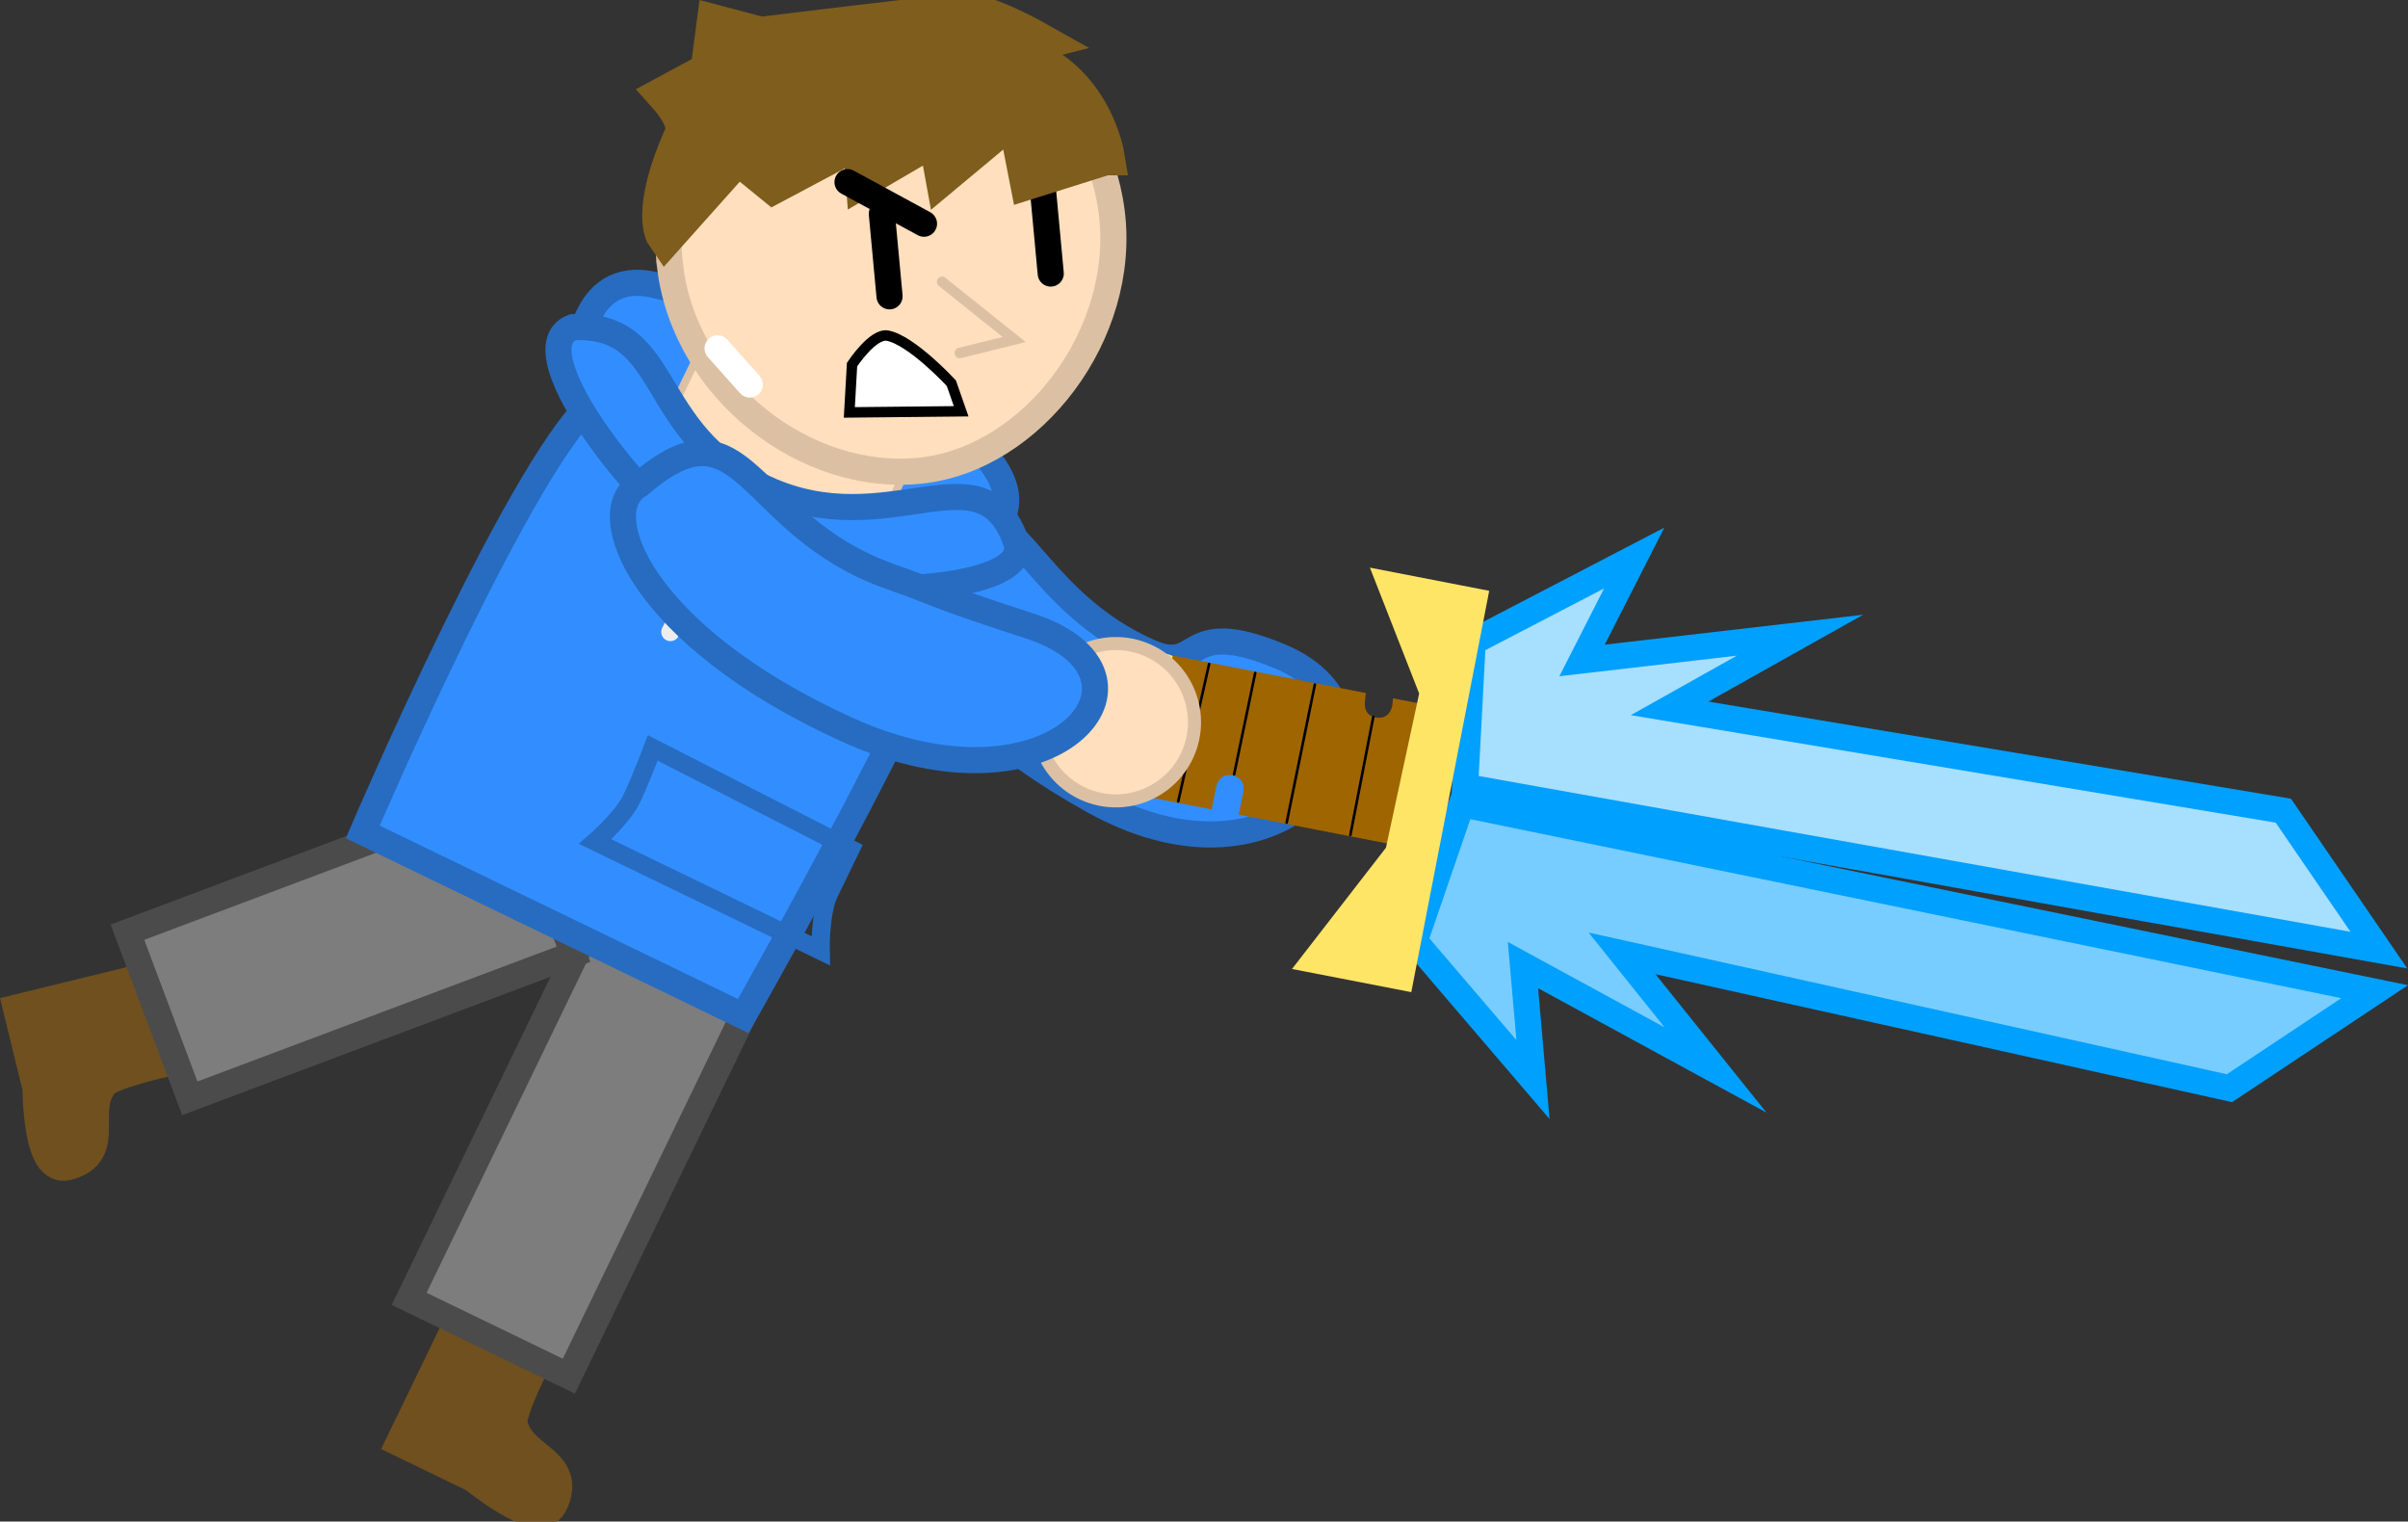 <svg version="1.1" xmlns="http://www.w3.org/2000/svg" xmlns:xlink="http://www.w3.org/1999/xlink" width="460.747" height="291.111" viewBox="0,0,460.747,291.111"><rect x="0" y="0" width="460.747" height="291.111" fill="#333333" stroke="none"/><g transform="translate(-134.237,-124.94)"><g data-paper-data="{&quot;isPaintingLayer&quot;:true}" fill-rule="nonzero" stroke-linejoin="miter" stroke-miterlimit="10" stroke-dasharray="" stroke-dashoffset="0" style="mix-blend-mode: normal"><path d="M212.166,400.43l10.712,-22.132l13.279,6.427c0,0 -5.196,10.096 -4.718,12.609c1.435,7.539 11.396,7.456 7.761,14.967c-2.044,4.223 -13.755,-5.444 -13.755,-5.444z" data-paper-data="{&quot;index&quot;:null}" fill="#6f501e" stroke="#6f501e" stroke-width="7.5" stroke-linecap="butt"/><path d="M354.166,249.689c10.216,4.527 5.968,-7.031 24.84,0.772c27.726,11.464 2.773,48.888 -35.348,27.799c-38.12,-21.089 -45.259,-45.653 -35.86,-49.888c21.569,-15.87 19.528,9.424 46.367,21.317z" data-paper-data="{&quot;origRot&quot;:0,&quot;index&quot;:null}" fill="#328eff" stroke="#276cc1" stroke-width="5" stroke-linecap="round"/><path d="M138.771,318.65l23.884,-5.845l3.507,14.33c0,0 -11.092,2.428 -12.724,4.398c-4.896,5.91 1.514,13.534 -6.591,15.518c-4.557,1.115 -4.569,-14.07 -4.569,-14.07z" data-paper-data="{&quot;index&quot;:null}" fill="#6f501e" stroke="#6f501e" stroke-width="7.5" stroke-linecap="butt"/><path d="M212.523,373.439l34.165,-70.586l30.559,14.791l-34.165,70.586z" fill="#7d7d7d" stroke="#4b4b4b" stroke-width="5" stroke-linecap="butt"/><path d="M158.619,303.288l73.413,-27.572l11.936,31.783l-73.413,27.572z" fill="#7d7d7d" stroke="#4b4b4b" stroke-width="5" stroke-linecap="butt"/><path d="M244.701,194.414c0,0 0.41,-18.138 14.55,-15.004c14.14,3.134 47.939,14.636 63.49,32.568c11.093,12.792 -4.235,18.159 -4.235,18.159z" data-paper-data="{&quot;index&quot;:null}" fill="#328eff" stroke="#276cc1" stroke-width="5" stroke-linecap="butt"/><path d="M203.646,284.101c0,0 31.669,-73.885 45.136,-83.103c12.424,-8.504 16.097,15.076 29.782,21.353c14.837,6.806 38.325,-6.579 40.162,9.641c1.224,10.802 -42.278,87.347 -42.278,87.347z" fill="#328eff" stroke="#276cc1" stroke-width="5" stroke-linecap="butt"/><path d="M288.557,238.238l-8.403,16.421" fill="none" stroke="#ededed" stroke-width="3.5" stroke-linecap="round"/><path d="M262.509,245.851l8.403,-16.421" fill="none" stroke="#ededed" stroke-width="3.5" stroke-linecap="round"/><path d="M259.636,209.793l7.916,-16.355l40.888,19.791l-7.916,16.355z" fill="#ffdfbd" stroke="#dcc0a3" stroke-width="1.5" stroke-linecap="butt"/><path d="M248.11,285.954c0,0 5.186,-4.476 6.939,-8.099c1.805,-3.729 4.081,-9.818 4.081,-9.818l37.856,19.33c0,0 -2.345,4.845 -4.098,8.467c-1.805,3.729 -1.635,11.002 -1.635,11.002z" fill="none" stroke="#276cc1" stroke-width="3.5" stroke-linecap="butt"/><path d="M328.635,228.581c3.713,10.587 -38.915,11.527 -55.012,4.45c-14.972,-8.627 -41.05,-41.303 -29.777,-45.49c19.199,-0.842 13.668,20.162 36.86,30.857c23.622,10.893 41.383,-8.484 47.929,10.183z" fill="#328eff" stroke="#276cc1" stroke-width="5" stroke-linecap="butt"/><path d="M262.492,176.262c-2.984,-23.322 13.503,-44.648 36.825,-47.632c23.322,-2.984 44.648,13.503 47.632,36.825c2.984,23.322 -15.097,47.262 -36.583,49.53c-21.956,2.317 -44.891,-15.4 -47.875,-38.723z" fill="#ffdfbd" stroke="#dcc0a3" stroke-width="5" stroke-linecap="butt"/><path d="M314.493,178.858l13.807,11.041l-10.413,2.572" fill="none" stroke="#dcc0a3" stroke-width="2" stroke-linecap="round"/><path d="M304.441,181.633l-1.469,-15.787" fill="none" stroke="#000000" stroke-width="5" stroke-linecap="round"/><path d="M335.285,177.272l-1.469,-15.787" fill="none" stroke="#000000" stroke-width="5" stroke-linecap="round"/><path d="M345.653,154.73l-14.516,4.568l-2.479,-12.678l-13.752,11.465l-1.35,-7.402l-13.814,8.084l-0.58,-7.607l-16.892,8.982l-6.896,-5.606l-13.778,15.429c0,0 -3.106,-4.41 3.448,-19.072c1.572,-2.613 -3.164,-7.845 -3.164,-7.845l8.179,-4.409l1.184,-8.984l8.546,2.26c0,0 34.874,-4.298 38.782,-4.489c4.212,-0.206 14.048,5.348 14.048,5.348c0,0 -7.157,1.795 -5.27,2.22c15.677,3.528 18.305,19.735 18.305,19.735z" data-paper-data="{&quot;origRot&quot;:0}" fill="#7e5d1d" stroke="#7e5d1d" stroke-width="7.5" stroke-linecap="round"/><path d="M277.704,198.51l-6.159,-6.919" fill="none" stroke="#ffffff" stroke-width="5" stroke-linecap="round"/><path d="M318.144,203.626l-21.395,0.217l0.518,-9.149c0,0 3.982,-6.061 6.791,-5.536c4.605,0.861 12.206,9.086 12.206,9.086z" fill="#ffffff" stroke="#000000" stroke-width="2" stroke-linecap="round"/><path d="M311.032,167.739l-14.628,-7.958" fill="none" stroke="#000000" stroke-width="5" stroke-linecap="round"/><g data-paper-data="{&quot;origRot&quot;:0}"><path d="M416.024,247.771l30.908,-16.072l-9.98,19.597l41.692,-4.826l-24.948,13.999l117.435,19.57l18.279,26.681l-174.855,-31.24z" data-paper-data="{&quot;origPos&quot;:null}" fill="#a7dfff" stroke="#00a0ff" stroke-width="5" stroke-linecap="round"/><path d="M413.918,278.772l174.684,35.899l-27.777,18.465l-116.227,-25.796l17.897,22.317l-36.857,-20.076l1.922,21.907l-22.648,-26.47z" data-paper-data="{&quot;origPos&quot;:null,&quot;index&quot;:null}" fill="#77cdff" stroke="#00a0ff" stroke-width="5" stroke-linecap="round"/><path d="M351.964,277.325c-4.775,-0.927 -7.459,-7.795 -5.994,-15.341c1.465,-7.545 6.524,-12.91 11.299,-11.983c4.775,0.927 7.459,7.795 5.994,15.341c-1.465,7.545 -6.524,12.91 -11.299,11.983z" data-paper-data="{&quot;origPos&quot;:null}" fill="#ffe566" stroke="none" stroke-width="NaN" stroke-linecap="butt"/><g data-paper-data="{&quot;origPos&quot;:null}"><path d="M358.636,250.357l36.935,7.171c-0.021,0.174 -0.04,0.35 -0.058,0.526l-0.122,1.322c0,0 -0.358,2.486 2.258,2.859c2.616,0.373 3.005,-2.373 3.005,-2.373l0.122,-1.322c0,-0 0,-0.001 0,-0.001l5.59,1.085l-5.238,26.978l-29.866,-5.799c0.308,-1.466 0.606,-2.934 0.891,-4.403c0,0 0.504,-2.594 -2.09,-3.098c-2.594,-0.504 -3.098,2.09 -3.098,2.09c-0.285,1.469 -0.584,2.937 -0.891,4.403l-12.675,-2.461z" data-paper-data="{&quot;origPos&quot;:null}" fill="#9f6500" stroke="none" stroke-width="NaN" stroke-linecap="butt"/><path d="M397,262.112l-4.382,22.568" fill="none" stroke="#000000" stroke-width="0.5" stroke-linecap="round"/><path d="M385.822,255.904l-5.396,26.409" fill="none" stroke="#000000" stroke-width="0.5" stroke-linecap="round"/><path d="M370.372,273.093l4.037,-19.405" fill="none" stroke="#000000" stroke-width="0.5" stroke-linecap="round"/><path d="M359.674,278.284l5.915,-26.308" fill="none" stroke="#000000" stroke-width="0.5" stroke-linecap="round"/></g><path d="M396.355,233.544l22.827,4.432l-14.908,76.783l-22.827,-4.432l17.977,-23.198l6.355,-29.503z" data-paper-data="{&quot;origPos&quot;:null}" fill="#ffe566" stroke="none" stroke-width="0" stroke-linecap="butt"/></g><g data-paper-data="{&quot;index&quot;:null}"><path d="M361.742,268.637c-3.049,7.731 -11.788,11.525 -19.519,8.476c-7.73,-3.049 -11.525,-11.788 -8.476,-19.519c3.049,-7.73 11.788,-11.525 19.519,-8.476c7.731,3.049 11.525,11.788 8.476,19.519z" data-paper-data="{&quot;index&quot;:null}" fill="#ffdfbd" stroke="#dcc0a3" stroke-width="2.5" stroke-linecap="butt"/><path d="M304.547,235.229c10.541,3.708 7.221,3.158 26.65,9.45c28.543,9.242 4.792,37.879 -34.873,19.861c-39.664,-18.018 -48.717,-41.943 -39.681,-46.906c20.251,-17.521 20.21,7.855 47.904,17.596z" data-paper-data="{&quot;origPos&quot;:null,&quot;origRot&quot;:0,&quot;index&quot;:null}" fill="#328eff" stroke="#276cc1" stroke-width="5" stroke-linecap="round"/></g></g></g></svg>